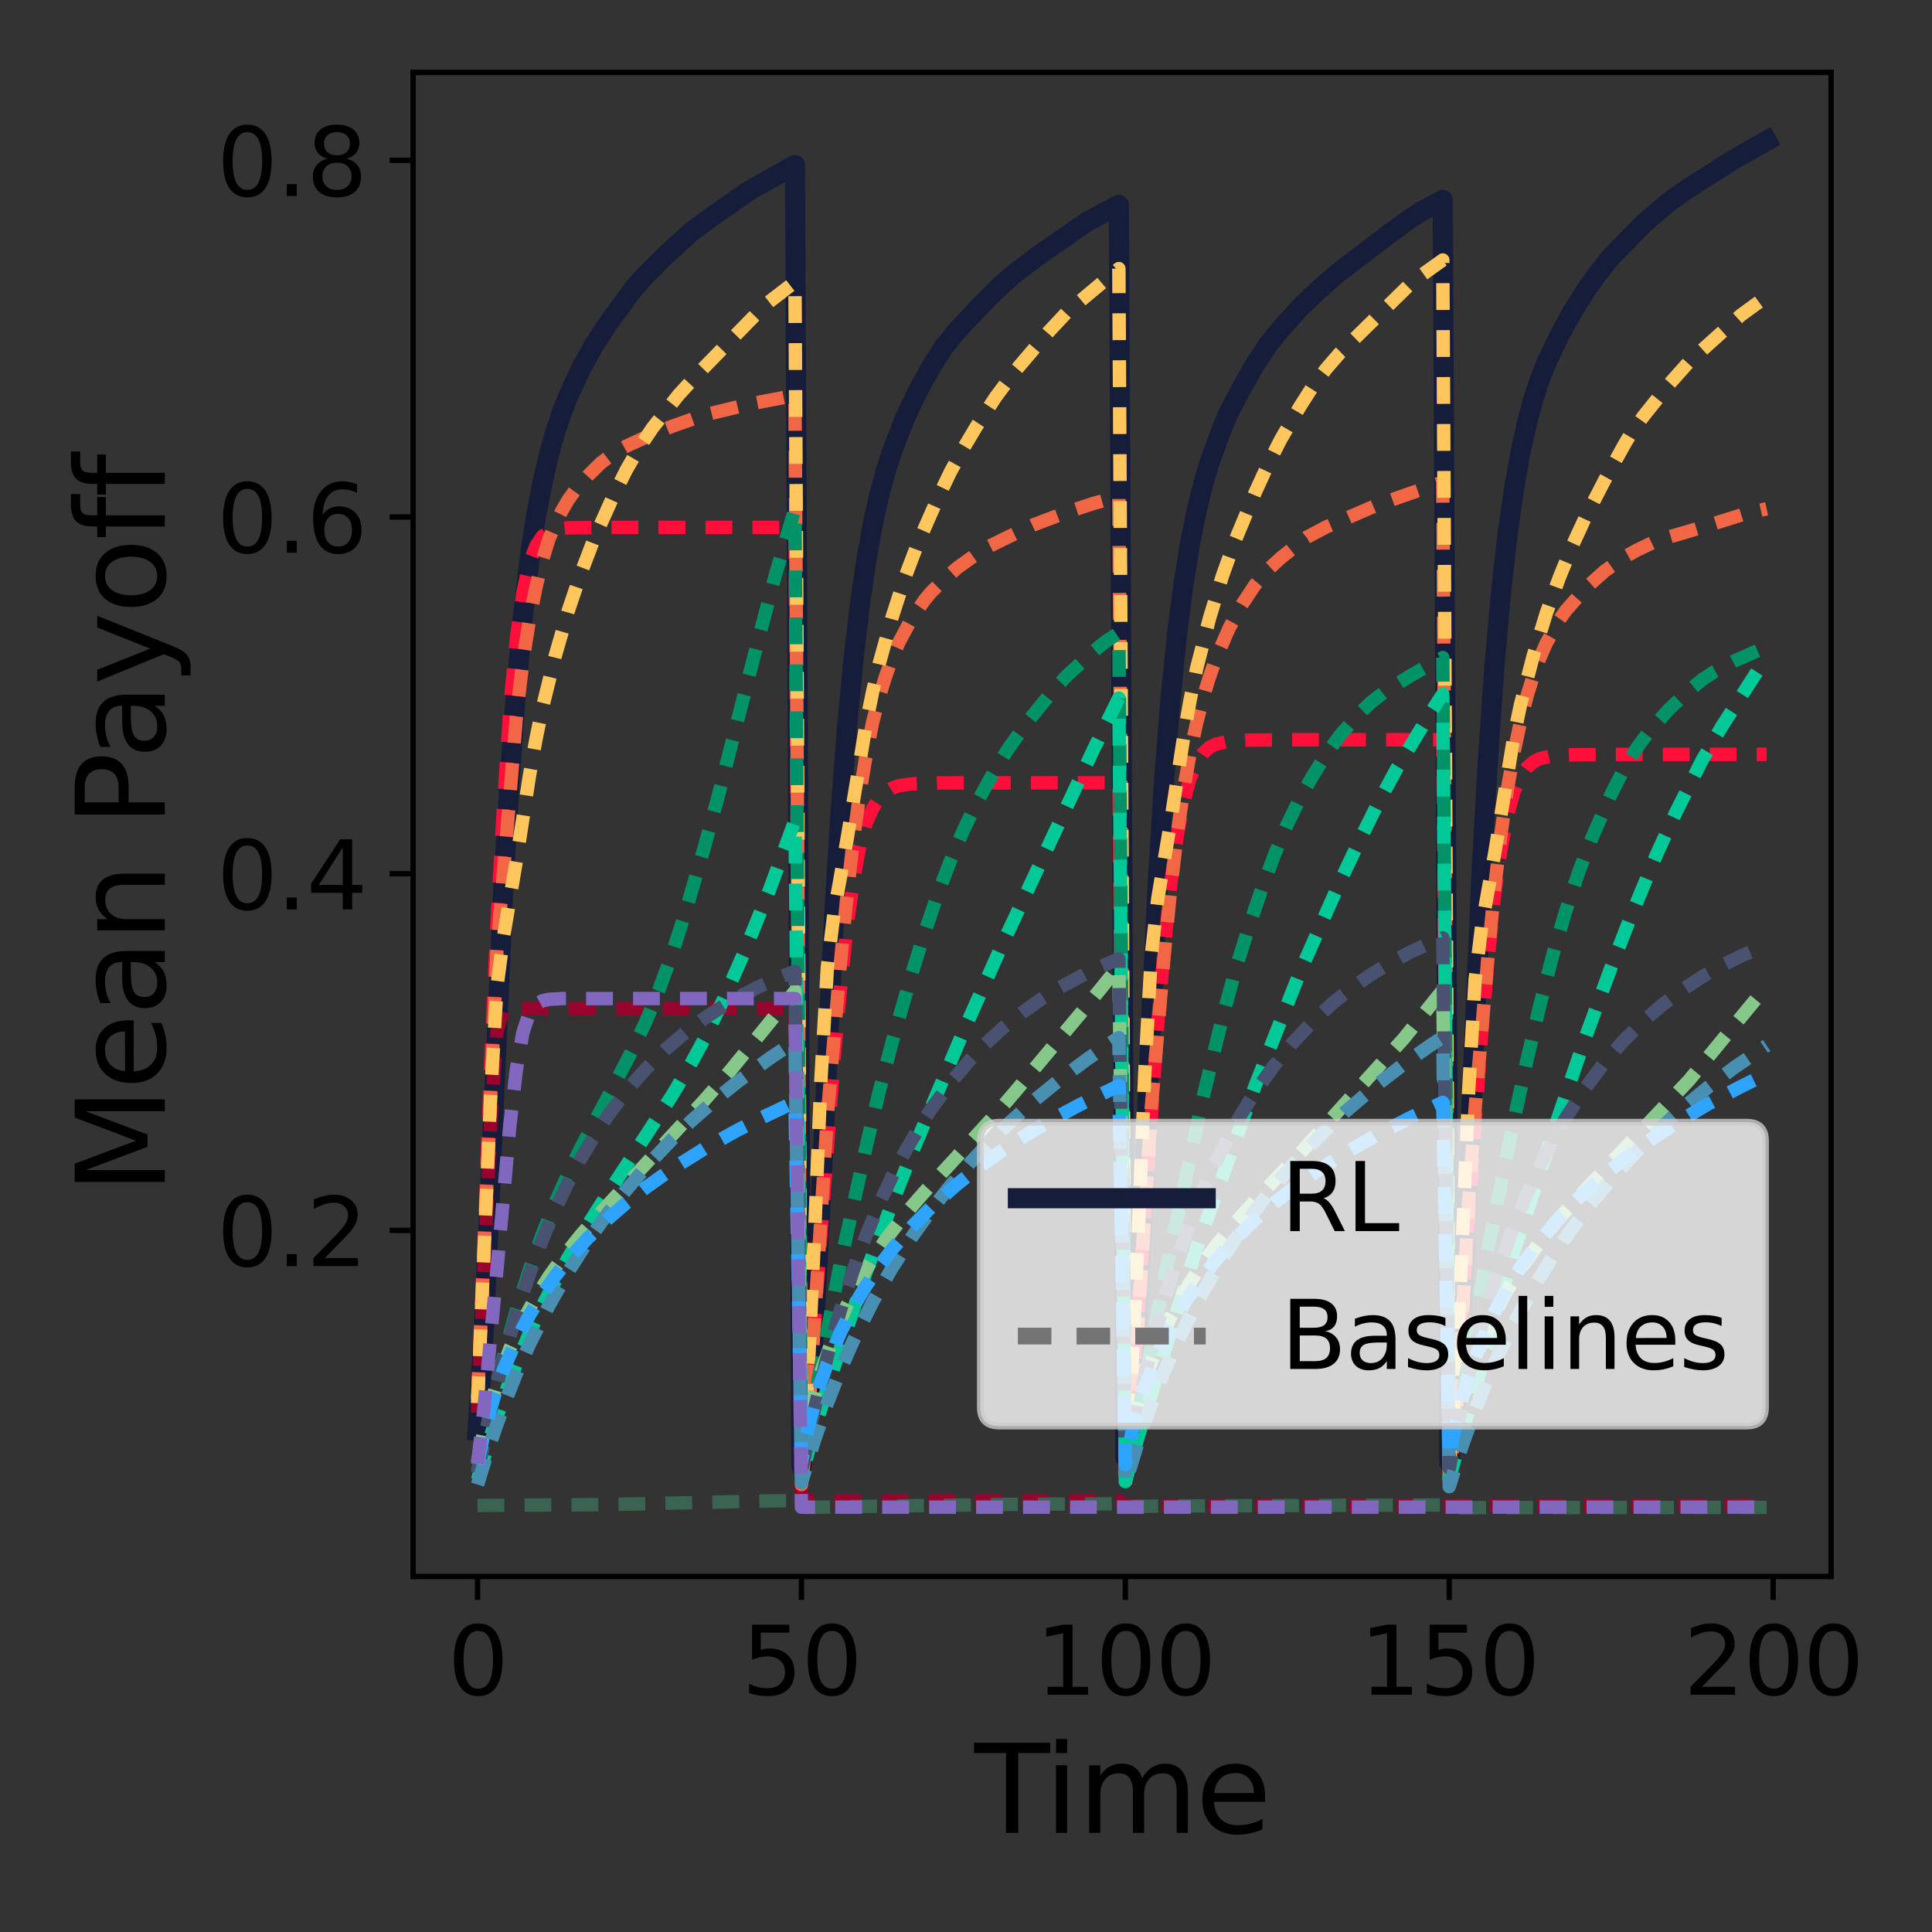 <?xml version="1.0" encoding="utf-8" standalone="no"?>
<!DOCTYPE svg PUBLIC "-//W3C//DTD SVG 1.1//EN"
  "http://www.w3.org/Graphics/SVG/1.1/DTD/svg11.dtd">
<svg height="288pt" version="1.1" viewBox="0 0 288 288" width="288pt" xmlns="http://www.w3.org/2000/svg" xmlns:xlink="http://www.w3.org/1999/xlink">
 <rect x="0" y="0" width="288" height="288" fill="#333333" stroke="none"/>
 <defs>
  <style type="text/css">*{stroke-linecap:butt;stroke-linejoin:round;}</style>
 </defs>
 <g id="figure_1">
  <g id="patch_1">
   <path d="M 0 288 
L 288 288 
L 288 0 
L 0 0 
z
" style="fill:none;"/>
  </g>
  <g id="axes_1">
   <g id="patch_2">
    <path d="M 61.58 235 
L 272.961 235 
L 272.961 10.8 
L 61.58 10.8 
z
" style="fill:none;"/>
   </g>
   <g id="matplotlib.axis_1">
    <g id="xtick_1">
     <g id="line2d_1">
      <defs>
       <path d="M 0 0 
L 0 3.5 
" id="mf769dd41eb" style="stroke:#000000;stroke-width:0.8;"/>
      </defs>
      <g>
       <use style="stroke:#000000;stroke-width:0.8;" x="71.188" xlink:href="#mf769dd41eb" y="235"/>
      </g>
     </g>
     <g id="text_1">
      <!-- 0 -->
      <g transform="translate(66.734 252.638)scale(0.14 -0.14)">
       <defs>
        <path d="M 2034 4250 
Q 1547 4250 1301 3770 
Q 1056 3291 1056 2328 
Q 1056 1369 1301 889 
Q 1547 409 2034 409 
Q 2525 409 2770 889 
Q 3016 1369 3016 2328 
Q 3016 3291 2770 3770 
Q 2525 4250 2034 4250 
z
M 2034 4750 
Q 2819 4750 3233 4129 
Q 3647 3509 3647 2328 
Q 3647 1150 3233 529 
Q 2819 -91 2034 -91 
Q 1250 -91 836 529 
Q 422 1150 422 2328 
Q 422 3509 836 4129 
Q 1250 4750 2034 4750 
z
" id="DejaVuSans-30" transform="scale(0.016)"/>
       </defs>
       <use xlink:href="#DejaVuSans-30"/>
      </g>
     </g>
    </g>
    <g id="xtick_2">
     <g id="line2d_2">
      <g>
       <use style="stroke:#000000;stroke-width:0.8;" x="119.471" xlink:href="#mf769dd41eb" y="235"/>
      </g>
     </g>
     <g id="text_2">
      <!-- 50 -->
      <g transform="translate(110.563 252.638)scale(0.14 -0.14)">
       <defs>
        <path d="M 691 4666 
L 3169 4666 
L 3169 4134 
L 1269 4134 
L 1269 2991 
Q 1406 3038 1543 3061 
Q 1681 3084 1819 3084 
Q 2600 3084 3056 2656 
Q 3513 2228 3513 1497 
Q 3513 744 3044 326 
Q 2575 -91 1722 -91 
Q 1428 -91 1123 -41 
Q 819 9 494 109 
L 494 744 
Q 775 591 1075 516 
Q 1375 441 1709 441 
Q 2250 441 2565 725 
Q 2881 1009 2881 1497 
Q 2881 1984 2565 2268 
Q 2250 2553 1709 2553 
Q 1456 2553 1204 2497 
Q 953 2441 691 2322 
L 691 4666 
z
" id="DejaVuSans-35" transform="scale(0.016)"/>
       </defs>
       <use xlink:href="#DejaVuSans-35"/>
       <use x="63.623" xlink:href="#DejaVuSans-30"/>
      </g>
     </g>
    </g>
    <g id="xtick_3">
     <g id="line2d_3">
      <g>
       <use style="stroke:#000000;stroke-width:0.8;" x="167.753" xlink:href="#mf769dd41eb" y="235"/>
      </g>
     </g>
     <g id="text_3">
      <!-- 100 -->
      <g transform="translate(154.392 252.638)scale(0.14 -0.14)">
       <defs>
        <path d="M 794 531 
L 1825 531 
L 1825 4091 
L 703 3866 
L 703 4441 
L 1819 4666 
L 2450 4666 
L 2450 531 
L 3481 531 
L 3481 0 
L 794 0 
L 794 531 
z
" id="DejaVuSans-31" transform="scale(0.016)"/>
       </defs>
       <use xlink:href="#DejaVuSans-31"/>
       <use x="63.623" xlink:href="#DejaVuSans-30"/>
       <use x="127.246" xlink:href="#DejaVuSans-30"/>
      </g>
     </g>
    </g>
    <g id="xtick_4">
     <g id="line2d_4">
      <g>
       <use style="stroke:#000000;stroke-width:0.8;" x="216.036" xlink:href="#mf769dd41eb" y="235"/>
      </g>
     </g>
     <g id="text_4">
      <!-- 150 -->
      <g transform="translate(202.674 252.638)scale(0.14 -0.14)">
       <use xlink:href="#DejaVuSans-31"/>
       <use x="63.623" xlink:href="#DejaVuSans-35"/>
       <use x="127.246" xlink:href="#DejaVuSans-30"/>
      </g>
     </g>
    </g>
    <g id="xtick_5">
     <g id="line2d_5">
      <g>
       <use style="stroke:#000000;stroke-width:0.8;" x="264.318" xlink:href="#mf769dd41eb" y="235"/>
      </g>
     </g>
     <g id="text_5">
      <!-- 200 -->
      <g transform="translate(250.957 252.638)scale(0.14 -0.14)">
       <defs>
        <path d="M 1228 531 
L 3431 531 
L 3431 0 
L 469 0 
L 469 531 
Q 828 903 1448 1529 
Q 2069 2156 2228 2338 
Q 2531 2678 2651 2914 
Q 2772 3150 2772 3378 
Q 2772 3750 2511 3984 
Q 2250 4219 1831 4219 
Q 1534 4219 1204 4116 
Q 875 4013 500 3803 
L 500 4441 
Q 881 4594 1212 4672 
Q 1544 4750 1819 4750 
Q 2544 4750 2975 4387 
Q 3406 4025 3406 3419 
Q 3406 3131 3298 2873 
Q 3191 2616 2906 2266 
Q 2828 2175 2409 1742 
Q 1991 1309 1228 531 
z
" id="DejaVuSans-32" transform="scale(0.016)"/>
       </defs>
       <use xlink:href="#DejaVuSans-32"/>
       <use x="63.623" xlink:href="#DejaVuSans-30"/>
       <use x="127.246" xlink:href="#DejaVuSans-30"/>
      </g>
     </g>
    </g>
    <g id="text_6">
     <!-- Time -->
     <g transform="translate(145.25 273.227)scale(0.18 -0.18)">
      <defs>
       <path d="M -19 4666 
L 3928 4666 
L 3928 4134 
L 2272 4134 
L 2272 0 
L 1638 0 
L 1638 4134 
L -19 4134 
L -19 4666 
z
" id="DejaVuSans-54" transform="scale(0.016)"/>
       <path d="M 603 3500 
L 1178 3500 
L 1178 0 
L 603 0 
L 603 3500 
z
M 603 4863 
L 1178 4863 
L 1178 4134 
L 603 4134 
L 603 4863 
z
" id="DejaVuSans-69" transform="scale(0.016)"/>
       <path d="M 3328 2828 
Q 3544 3216 3844 3400 
Q 4144 3584 4550 3584 
Q 5097 3584 5394 3201 
Q 5691 2819 5691 2113 
L 5691 0 
L 5113 0 
L 5113 2094 
Q 5113 2597 4934 2840 
Q 4756 3084 4391 3084 
Q 3944 3084 3684 2787 
Q 3425 2491 3425 1978 
L 3425 0 
L 2847 0 
L 2847 2094 
Q 2847 2600 2669 2842 
Q 2491 3084 2119 3084 
Q 1678 3084 1418 2786 
Q 1159 2488 1159 1978 
L 1159 0 
L 581 0 
L 581 3500 
L 1159 3500 
L 1159 2956 
Q 1356 3278 1631 3431 
Q 1906 3584 2284 3584 
Q 2666 3584 2933 3390 
Q 3200 3197 3328 2828 
z
" id="DejaVuSans-6d" transform="scale(0.016)"/>
       <path d="M 3597 1894 
L 3597 1613 
L 953 1613 
Q 991 1019 1311 708 
Q 1631 397 2203 397 
Q 2534 397 2845 478 
Q 3156 559 3463 722 
L 3463 178 
Q 3153 47 2828 -22 
Q 2503 -91 2169 -91 
Q 1331 -91 842 396 
Q 353 884 353 1716 
Q 353 2575 817 3079 
Q 1281 3584 2069 3584 
Q 2775 3584 3186 3129 
Q 3597 2675 3597 1894 
z
M 3022 2063 
Q 3016 2534 2758 2815 
Q 2500 3097 2075 3097 
Q 1594 3097 1305 2825 
Q 1016 2553 972 2059 
L 3022 2063 
z
" id="DejaVuSans-65" transform="scale(0.016)"/>
      </defs>
      <use xlink:href="#DejaVuSans-54"/>
      <use x="57.959" xlink:href="#DejaVuSans-69"/>
      <use x="85.742" xlink:href="#DejaVuSans-6d"/>
      <use x="183.154" xlink:href="#DejaVuSans-65"/>
     </g>
    </g>
   </g>
   <g id="matplotlib.axis_2">
    <g id="ytick_1">
     <g id="line2d_6">
      <defs>
       <path d="M 0 0 
L -3.5 0 
" id="m173f942101" style="stroke:#000000;stroke-width:0.8;"/>
      </defs>
      <g>
       <use style="stroke:#000000;stroke-width:0.8;" x="61.58" xlink:href="#m173f942101" y="183.412"/>
      </g>
     </g>
     <g id="text_7">
      <!-- 0.2 -->
      <g transform="translate(32.316 188.731)scale(0.14 -0.14)">
       <defs>
        <path d="M 684 794 
L 1344 794 
L 1344 0 
L 684 0 
L 684 794 
z
" id="DejaVuSans-2e" transform="scale(0.016)"/>
       </defs>
       <use xlink:href="#DejaVuSans-30"/>
       <use x="63.623" xlink:href="#DejaVuSans-2e"/>
       <use x="95.41" xlink:href="#DejaVuSans-32"/>
      </g>
     </g>
    </g>
    <g id="ytick_2">
     <g id="line2d_7">
      <g>
       <use style="stroke:#000000;stroke-width:0.8;" x="61.58" xlink:href="#m173f942101" y="130.242"/>
      </g>
     </g>
     <g id="text_8">
      <!-- 0.4 -->
      <g transform="translate(32.316 135.561)scale(0.14 -0.14)">
       <defs>
        <path d="M 2419 4116 
L 825 1625 
L 2419 1625 
L 2419 4116 
z
M 2253 4666 
L 3047 4666 
L 3047 1625 
L 3713 1625 
L 3713 1100 
L 3047 1100 
L 3047 0 
L 2419 0 
L 2419 1100 
L 313 1100 
L 313 1709 
L 2253 4666 
z
" id="DejaVuSans-34" transform="scale(0.016)"/>
       </defs>
       <use xlink:href="#DejaVuSans-30"/>
       <use x="63.623" xlink:href="#DejaVuSans-2e"/>
       <use x="95.41" xlink:href="#DejaVuSans-34"/>
      </g>
     </g>
    </g>
    <g id="ytick_3">
     <g id="line2d_8">
      <g>
       <use style="stroke:#000000;stroke-width:0.8;" x="61.58" xlink:href="#m173f942101" y="77.073"/>
      </g>
     </g>
     <g id="text_9">
      <!-- 0.6 -->
      <g transform="translate(32.316 82.392)scale(0.14 -0.14)">
       <defs>
        <path d="M 2113 2584 
Q 1688 2584 1439 2293 
Q 1191 2003 1191 1497 
Q 1191 994 1439 701 
Q 1688 409 2113 409 
Q 2538 409 2786 701 
Q 3034 994 3034 1497 
Q 3034 2003 2786 2293 
Q 2538 2584 2113 2584 
z
M 3366 4563 
L 3366 3988 
Q 3128 4100 2886 4159 
Q 2644 4219 2406 4219 
Q 1781 4219 1451 3797 
Q 1122 3375 1075 2522 
Q 1259 2794 1537 2939 
Q 1816 3084 2150 3084 
Q 2853 3084 3261 2657 
Q 3669 2231 3669 1497 
Q 3669 778 3244 343 
Q 2819 -91 2113 -91 
Q 1303 -91 875 529 
Q 447 1150 447 2328 
Q 447 3434 972 4092 
Q 1497 4750 2381 4750 
Q 2619 4750 2861 4703 
Q 3103 4656 3366 4563 
z
" id="DejaVuSans-36" transform="scale(0.016)"/>
       </defs>
       <use xlink:href="#DejaVuSans-30"/>
       <use x="63.623" xlink:href="#DejaVuSans-2e"/>
       <use x="95.41" xlink:href="#DejaVuSans-36"/>
      </g>
     </g>
    </g>
    <g id="ytick_4">
     <g id="line2d_9">
      <g>
       <use style="stroke:#000000;stroke-width:0.8;" x="61.58" xlink:href="#m173f942101" y="23.903"/>
      </g>
     </g>
     <g id="text_10">
      <!-- 0.8 -->
      <g transform="translate(32.316 29.222)scale(0.14 -0.14)">
       <defs>
        <path d="M 2034 2216 
Q 1584 2216 1326 1975 
Q 1069 1734 1069 1313 
Q 1069 891 1326 650 
Q 1584 409 2034 409 
Q 2484 409 2743 651 
Q 3003 894 3003 1313 
Q 3003 1734 2745 1975 
Q 2488 2216 2034 2216 
z
M 1403 2484 
Q 997 2584 770 2862 
Q 544 3141 544 3541 
Q 544 4100 942 4425 
Q 1341 4750 2034 4750 
Q 2731 4750 3128 4425 
Q 3525 4100 3525 3541 
Q 3525 3141 3298 2862 
Q 3072 2584 2669 2484 
Q 3125 2378 3379 2068 
Q 3634 1759 3634 1313 
Q 3634 634 3220 271 
Q 2806 -91 2034 -91 
Q 1263 -91 848 271 
Q 434 634 434 1313 
Q 434 1759 690 2068 
Q 947 2378 1403 2484 
z
M 1172 3481 
Q 1172 3119 1398 2916 
Q 1625 2713 2034 2713 
Q 2441 2713 2670 2916 
Q 2900 3119 2900 3481 
Q 2900 3844 2670 4047 
Q 2441 4250 2034 4250 
Q 1625 4250 1398 4047 
Q 1172 3844 1172 3481 
z
" id="DejaVuSans-38" transform="scale(0.016)"/>
       </defs>
       <use xlink:href="#DejaVuSans-30"/>
       <use x="63.623" xlink:href="#DejaVuSans-2e"/>
       <use x="95.41" xlink:href="#DejaVuSans-38"/>
      </g>
     </g>
    </g>
    <g id="text_11">
     <!-- Mean Payoff -->
     <g transform="translate(24.572 177.99)rotate(-90)scale(0.18 -0.18)">
      <defs>
       <path d="M 628 4666 
L 1569 4666 
L 2759 1491 
L 3956 4666 
L 4897 4666 
L 4897 0 
L 4281 0 
L 4281 4097 
L 3078 897 
L 2444 897 
L 1241 4097 
L 1241 0 
L 628 0 
L 628 4666 
z
" id="DejaVuSans-4d" transform="scale(0.016)"/>
       <path d="M 2194 1759 
Q 1497 1759 1228 1600 
Q 959 1441 959 1056 
Q 959 750 1161 570 
Q 1363 391 1709 391 
Q 2188 391 2477 730 
Q 2766 1069 2766 1631 
L 2766 1759 
L 2194 1759 
z
M 3341 1997 
L 3341 0 
L 2766 0 
L 2766 531 
Q 2569 213 2275 61 
Q 1981 -91 1556 -91 
Q 1019 -91 701 211 
Q 384 513 384 1019 
Q 384 1609 779 1909 
Q 1175 2209 1959 2209 
L 2766 2209 
L 2766 2266 
Q 2766 2663 2505 2880 
Q 2244 3097 1772 3097 
Q 1472 3097 1187 3025 
Q 903 2953 641 2809 
L 641 3341 
Q 956 3463 1253 3523 
Q 1550 3584 1831 3584 
Q 2591 3584 2966 3190 
Q 3341 2797 3341 1997 
z
" id="DejaVuSans-61" transform="scale(0.016)"/>
       <path d="M 3513 2113 
L 3513 0 
L 2938 0 
L 2938 2094 
Q 2938 2591 2744 2837 
Q 2550 3084 2163 3084 
Q 1697 3084 1428 2787 
Q 1159 2491 1159 1978 
L 1159 0 
L 581 0 
L 581 3500 
L 1159 3500 
L 1159 2956 
Q 1366 3272 1645 3428 
Q 1925 3584 2291 3584 
Q 2894 3584 3203 3211 
Q 3513 2838 3513 2113 
z
" id="DejaVuSans-6e" transform="scale(0.016)"/>
       <path id="DejaVuSans-20" transform="scale(0.016)"/>
       <path d="M 1259 4147 
L 1259 2394 
L 2053 2394 
Q 2494 2394 2734 2622 
Q 2975 2850 2975 3272 
Q 2975 3691 2734 3919 
Q 2494 4147 2053 4147 
L 1259 4147 
z
M 628 4666 
L 2053 4666 
Q 2838 4666 3239 4311 
Q 3641 3956 3641 3272 
Q 3641 2581 3239 2228 
Q 2838 1875 2053 1875 
L 1259 1875 
L 1259 0 
L 628 0 
L 628 4666 
z
" id="DejaVuSans-50" transform="scale(0.016)"/>
       <path d="M 2059 -325 
Q 1816 -950 1584 -1140 
Q 1353 -1331 966 -1331 
L 506 -1331 
L 506 -850 
L 844 -850 
Q 1081 -850 1212 -737 
Q 1344 -625 1503 -206 
L 1606 56 
L 191 3500 
L 800 3500 
L 1894 763 
L 2988 3500 
L 3597 3500 
L 2059 -325 
z
" id="DejaVuSans-79" transform="scale(0.016)"/>
       <path d="M 1959 3097 
Q 1497 3097 1228 2736 
Q 959 2375 959 1747 
Q 959 1119 1226 758 
Q 1494 397 1959 397 
Q 2419 397 2687 759 
Q 2956 1122 2956 1747 
Q 2956 2369 2687 2733 
Q 2419 3097 1959 3097 
z
M 1959 3584 
Q 2709 3584 3137 3096 
Q 3566 2609 3566 1747 
Q 3566 888 3137 398 
Q 2709 -91 1959 -91 
Q 1206 -91 779 398 
Q 353 888 353 1747 
Q 353 2609 779 3096 
Q 1206 3584 1959 3584 
z
" id="DejaVuSans-6f" transform="scale(0.016)"/>
       <path d="M 2375 4863 
L 2375 4384 
L 1825 4384 
Q 1516 4384 1395 4259 
Q 1275 4134 1275 3809 
L 1275 3500 
L 2222 3500 
L 2222 3053 
L 1275 3053 
L 1275 0 
L 697 0 
L 697 3053 
L 147 3053 
L 147 3500 
L 697 3500 
L 697 3744 
Q 697 4328 969 4595 
Q 1241 4863 1831 4863 
L 2375 4863 
z
" id="DejaVuSans-66" transform="scale(0.016)"/>
      </defs>
      <use xlink:href="#DejaVuSans-4d"/>
      <use x="86.279" xlink:href="#DejaVuSans-65"/>
      <use x="147.803" xlink:href="#DejaVuSans-61"/>
      <use x="209.082" xlink:href="#DejaVuSans-6e"/>
      <use x="272.461" xlink:href="#DejaVuSans-20"/>
      <use x="304.248" xlink:href="#DejaVuSans-50"/>
      <use x="360.051" xlink:href="#DejaVuSans-61"/>
      <use x="421.33" xlink:href="#DejaVuSans-79"/>
      <use x="480.51" xlink:href="#DejaVuSans-6f"/>
      <use x="541.691" xlink:href="#DejaVuSans-66"/>
      <use x="576.896" xlink:href="#DejaVuSans-66"/>
     </g>
    </g>
   </g>
   <g id="line2d_10">
    <path clip-path="url(#pc1880259a0)" d="M 71.188 213.271 
L 72.154 197.693 
L 75.051 131.948 
L 76.016 115.535 
L 76.982 102.383 
L 77.948 91.858 
L 78.913 83.531 
L 79.879 77.05 
L 80.845 72.041 
L 81.81 67.868 
L 82.776 64.404 
L 83.742 61.511 
L 84.707 59.034 
L 86.639 54.886 
L 88.57 51.392 
L 90.501 48.431 
L 94.364 43.132 
L 96.295 40.957 
L 99.192 38.085 
L 103.055 34.55 
L 105.952 32.423 
L 111.746 28.38 
L 118.505 24.594 
L 119.471 218.651 
L 120.436 210.369 
L 121.402 197.425 
L 122.368 178.461 
L 124.299 137.232 
L 125.265 121.573 
L 126.23 108.829 
L 127.196 98.572 
L 128.162 90.289 
L 129.127 83.61 
L 130.093 78.165 
L 131.059 73.82 
L 132.024 70.249 
L 132.99 67.251 
L 134.921 62.283 
L 136.852 58.221 
L 138.784 54.707 
L 140.715 51.692 
L 142.646 49.33 
L 146.509 45.214 
L 149.406 42.368 
L 151.337 40.71 
L 155.2 37.778 
L 158.097 35.8 
L 161.959 33.11 
L 163.891 32.06 
L 166.788 30.544 
L 167.753 217.271 
L 168.719 208.301 
L 169.685 194.485 
L 170.65 174.458 
L 171.616 151.633 
L 172.581 131.697 
L 173.547 116.062 
L 174.513 103.861 
L 175.478 94.363 
L 176.444 86.893 
L 177.41 80.942 
L 178.375 76.154 
L 179.341 72.202 
L 180.307 68.947 
L 182.238 63.642 
L 183.204 61.441 
L 185.135 57.76 
L 187.066 54.356 
L 188.998 51.433 
L 190.929 49.029 
L 193.826 45.834 
L 196.723 43.051 
L 199.62 40.565 
L 207.345 34.658 
L 210.242 32.567 
L 212.173 31.344 
L 215.07 29.802 
L 216.036 218.022 
L 217.001 208.932 
L 217.967 194.876 
L 218.933 174.295 
L 220.864 129.714 
L 221.83 112.732 
L 222.795 98.996 
L 223.761 88.216 
L 224.727 79.691 
L 225.692 72.871 
L 226.658 67.404 
L 227.624 63.019 
L 228.589 59.469 
L 229.555 56.495 
L 230.52 54.074 
L 232.452 50.027 
L 234.383 46.51 
L 236.314 43.393 
L 238.246 40.675 
L 240.177 38.291 
L 245.005 33.331 
L 248.868 30.039 
L 251.765 27.999 
L 258.524 23.726 
L 263.353 20.991 
L 263.353 20.991 
" style="fill:none;stroke:#151d3b;stroke-linecap:square;stroke-width:3;"/>
   </g>
   <g id="line2d_11">
    <path clip-path="url(#pc1880259a0)" d="M 71.188 210.611 
L 73.12 167.882 
L 74.085 153.678 
L 75.051 150.601 
L 76.016 150.377 
L 80.845 150.352 
L 118.505 150.352 
L 119.471 223.72 
L 166.788 223.72 
L 167.753 224.419 
L 263.353 224.396 
L 263.353 224.396 
" style="fill:none;stroke:#98042d;stroke-dasharray:4,3;stroke-dashoffset:0;stroke-width:2;"/>
   </g>
   <g id="line2d_12">
    <path clip-path="url(#pc1880259a0)" d="M 71.188 208.529 
L 72.154 185.304 
L 73.12 159.308 
L 74.085 137.561 
L 75.051 120.439 
L 76.016 105.435 
L 76.982 95.117 
L 77.948 88.335 
L 78.913 83.976 
L 79.879 81.399 
L 80.845 79.95 
L 81.81 79.25 
L 82.776 78.92 
L 84.707 78.687 
L 89.536 78.623 
L 118.505 78.621 
L 119.471 220.001 
L 120.436 210.33 
L 124.299 158.143 
L 125.265 147.642 
L 126.23 138.402 
L 127.196 131.339 
L 128.162 126.171 
L 129.127 122.649 
L 130.093 120.509 
L 131.059 119.056 
L 132.024 118.124 
L 132.99 117.501 
L 133.955 117.13 
L 135.887 116.856 
L 139.749 116.705 
L 157.131 116.689 
L 166.788 116.689 
L 167.753 219.516 
L 168.719 209.049 
L 172.581 152.674 
L 173.547 141.458 
L 174.513 131.845 
L 175.478 124.628 
L 176.444 119.501 
L 177.41 116.018 
L 178.375 113.752 
L 179.341 112.284 
L 180.307 111.392 
L 181.272 110.923 
L 183.204 110.503 
L 186.101 110.328 
L 192.86 110.273 
L 215.07 110.273 
L 216.036 219.714 
L 217.001 209.312 
L 219.898 167.55 
L 220.864 154.151 
L 221.83 143.054 
L 222.795 133.415 
L 223.761 126.524 
L 224.727 121.553 
L 225.692 117.988 
L 226.658 115.727 
L 227.624 114.417 
L 228.589 113.574 
L 229.555 113.078 
L 231.486 112.655 
L 234.383 112.517 
L 243.074 112.453 
L 263.353 112.453 
L 263.353 112.453 
" style="fill:none;stroke:#ff0f39;stroke-dasharray:4,3;stroke-dashoffset:0;stroke-width:2;"/>
   </g>
   <g id="line2d_13">
    <path clip-path="url(#pc1880259a0)" d="M 71.188 208.601 
L 74.085 141.677 
L 76.982 106.804 
L 77.948 98.502 
L 78.913 92.476 
L 79.879 87.625 
L 80.845 83.545 
L 81.81 80.41 
L 82.776 78.103 
L 83.742 76.158 
L 84.707 74.509 
L 85.673 73.165 
L 87.604 70.957 
L 89.536 69.033 
L 91.467 67.578 
L 93.398 66.487 
L 97.261 64.714 
L 100.158 63.557 
L 104.986 61.856 
L 111.746 60.234 
L 118.505 58.932 
L 119.471 221.304 
L 120.436 212.428 
L 123.333 166.287 
L 125.265 143.712 
L 126.23 133.805 
L 127.196 125.299 
L 128.162 118.347 
L 129.127 112.466 
L 130.093 107.618 
L 131.059 103.89 
L 132.024 100.803 
L 132.99 98.106 
L 133.955 95.851 
L 135.887 92.225 
L 137.818 89.465 
L 138.784 88.292 
L 140.715 86.406 
L 142.646 84.688 
L 146.509 81.908 
L 149.406 80.473 
L 152.303 79.07 
L 154.234 78.169 
L 159.062 76.351 
L 162.925 75.068 
L 166.788 73.992 
L 167.753 221.3 
L 168.719 212.302 
L 171.616 165.221 
L 173.547 142.32 
L 174.513 132.521 
L 175.478 124.427 
L 176.444 117.751 
L 177.41 112.254 
L 178.375 107.778 
L 179.341 104.015 
L 180.307 100.867 
L 181.272 98.137 
L 183.204 93.678 
L 185.135 90.127 
L 187.066 87.21 
L 188.998 84.942 
L 190.929 83.161 
L 194.791 80.094 
L 197.688 78.557 
L 205.414 75.226 
L 213.139 72.526 
L 215.07 71.889 
L 216.036 220.727 
L 217.001 212.028 
L 217.967 196.495 
L 218.933 179.161 
L 219.898 165.198 
L 221.83 142.395 
L 222.795 132.376 
L 223.761 124.182 
L 224.727 117.518 
L 225.692 112.124 
L 226.658 107.603 
L 227.624 103.785 
L 228.589 100.657 
L 229.555 98.047 
L 230.52 95.839 
L 232.452 92.382 
L 233.417 91.011 
L 236.314 87.723 
L 239.211 85.123 
L 242.108 83.073 
L 244.04 82.001 
L 246.937 80.6 
L 251.765 79.185 
L 256.593 77.708 
L 260.456 76.491 
L 263.353 75.846 
L 263.353 75.846 
" style="fill:none;stroke:#f16745;stroke-dasharray:4,3;stroke-dashoffset:0;stroke-width:2;"/>
   </g>
   <g id="line2d_14">
    <path clip-path="url(#pc1880259a0)" d="M 71.188 209.172 
L 73.12 163.648 
L 74.085 147.074 
L 75.051 139.688 
L 76.982 128.219 
L 78.913 115.715 
L 79.879 110.276 
L 80.845 105.543 
L 82.776 97.729 
L 84.707 91.044 
L 86.639 85.338 
L 88.57 80.283 
L 91.467 73.849 
L 93.398 69.988 
L 95.329 66.67 
L 97.261 63.794 
L 101.123 58.901 
L 104.02 55.74 
L 112.711 46.826 
L 114.642 45.007 
L 118.505 42.026 
L 119.471 218.195 
L 120.436 205.158 
L 121.402 184.563 
L 122.368 161.058 
L 123.333 144.23 
L 124.299 136.286 
L 126.23 125.345 
L 129.127 107.801 
L 130.093 103.076 
L 131.059 98.935 
L 132.99 91.976 
L 134.921 86.005 
L 136.852 80.928 
L 139.749 74.37 
L 141.681 70.335 
L 143.612 66.828 
L 145.543 63.587 
L 148.44 59.155 
L 151.337 55.288 
L 156.165 49.614 
L 159.062 46.52 
L 166.788 40.039 
L 167.753 216.706 
L 168.719 204.233 
L 169.685 183.8 
L 170.65 160.083 
L 171.616 142.503 
L 172.581 134.035 
L 174.513 122.493 
L 176.444 109.883 
L 177.41 104.335 
L 178.375 99.665 
L 180.307 92.13 
L 182.238 85.793 
L 184.169 80.454 
L 187.066 73.498 
L 188.998 69.291 
L 190.929 65.478 
L 193.826 60.525 
L 195.757 57.501 
L 197.688 54.982 
L 199.62 52.746 
L 208.311 44.208 
L 210.242 42.317 
L 212.173 40.828 
L 215.07 38.762 
L 216.036 218.125 
L 217.001 205.663 
L 217.967 185.665 
L 218.933 162.663 
L 219.898 146.024 
L 220.864 138.149 
L 222.795 127.306 
L 225.692 109.647 
L 226.658 105.054 
L 228.589 97.645 
L 230.52 91.365 
L 232.452 86.084 
L 234.383 81.35 
L 236.314 77.161 
L 239.211 71.556 
L 242.108 66.33 
L 243.074 64.678 
L 245.005 62.01 
L 248.868 57.198 
L 251.765 53.954 
L 259.49 46.993 
L 263.353 44.181 
L 263.353 44.181 
" style="fill:none;stroke:#ffc65d;stroke-dasharray:4,3;stroke-dashoffset:0;stroke-width:2;"/>
   </g>
   <g id="line2d_15">
    <path clip-path="url(#pc1880259a0)" d="M 71.188 224.407 
L 89.536 224.298 
L 114.642 223.741 
L 118.505 223.697 
L 119.471 224.727 
L 126.23 224.596 
L 151.337 224.243 
L 166.788 224.157 
L 167.753 224.588 
L 172.581 224.506 
L 215.07 224.336 
L 216.036 224.809 
L 220.864 224.74 
L 253.696 224.711 
L 263.353 224.71 
L 263.353 224.71 
" style="fill:none;stroke:#3a6351;stroke-dasharray:4,3;stroke-dashoffset:0;stroke-width:2;"/>
   </g>
   <g id="line2d_16">
    <path clip-path="url(#pc1880259a0)" d="M 71.188 219.432 
L 73.12 210.172 
L 75.051 202.217 
L 76.982 195.301 
L 78.913 189.311 
L 80.845 183.987 
L 82.776 179.258 
L 84.707 174.94 
L 86.639 170.965 
L 91.467 161.894 
L 94.364 156.341 
L 96.295 152.248 
L 98.226 147.574 
L 100.158 142.28 
L 102.089 136.273 
L 104.986 126.329 
L 106.917 119.235 
L 112.711 96.636 
L 115.608 85.625 
L 118.505 75.808 
L 119.471 219.042 
L 123.333 198.361 
L 125.265 188.372 
L 129.127 170.902 
L 131.059 162.719 
L 132.99 155.356 
L 135.887 145.258 
L 137.818 139.063 
L 139.749 133.402 
L 141.681 128.302 
L 143.612 123.769 
L 145.543 119.795 
L 148.44 114.546 
L 150.372 111.5 
L 153.268 107.484 
L 157.131 102.75 
L 159.062 100.707 
L 162.925 97.17 
L 164.856 95.613 
L 166.788 94.323 
L 167.753 220.61 
L 171.616 200.641 
L 173.547 190.629 
L 179.341 163.538 
L 182.238 151.651 
L 184.169 144.585 
L 186.101 138.377 
L 188.032 132.669 
L 189.963 127.467 
L 191.894 122.871 
L 193.826 118.932 
L 195.757 115.527 
L 197.688 112.471 
L 199.62 109.775 
L 202.517 106.474 
L 204.448 104.646 
L 206.379 103.145 
L 210.242 100.74 
L 214.104 98.543 
L 215.07 98.017 
L 216.036 218.758 
L 218.933 202.673 
L 221.83 186.115 
L 225.692 166.926 
L 227.624 158.03 
L 229.555 149.808 
L 231.486 142.314 
L 233.417 135.755 
L 235.349 129.96 
L 237.28 124.958 
L 240.177 118.368 
L 242.108 114.587 
L 244.04 111.435 
L 245.971 108.851 
L 248.868 105.652 
L 251.765 102.942 
L 253.696 101.361 
L 255.627 100.071 
L 258.524 98.535 
L 263.353 96.409 
L 263.353 96.409 
" style="fill:none;stroke:#019267;stroke-dasharray:4,3;stroke-dashoffset:0;stroke-width:2;"/>
   </g>
   <g id="line2d_17">
    <path clip-path="url(#pc1880259a0)" d="M 71.188 220.601 
L 73.12 214.076 
L 75.051 208.354 
L 76.982 203.316 
L 78.913 198.772 
L 80.845 194.657 
L 83.742 189.121 
L 86.639 184.154 
L 89.536 179.577 
L 100.158 163.332 
L 103.055 158.452 
L 104.986 154.9 
L 107.883 148.905 
L 110.78 142.323 
L 114.642 132.83 
L 118.505 122.299 
L 119.471 220.103 
L 121.402 213.063 
L 124.299 203.871 
L 129.127 189.555 
L 132.99 179.386 
L 135.887 171.987 
L 143.612 153.757 
L 149.406 140.786 
L 162.925 111.889 
L 166.788 104.05 
L 167.753 220.865 
L 169.685 214.109 
L 178.375 186.054 
L 187.066 161.937 
L 193.826 144.807 
L 199.62 131.729 
L 202.517 125.596 
L 205.414 119.756 
L 208.311 114.389 
L 213.139 106.453 
L 215.07 103.467 
L 216.036 220.477 
L 217.967 213.504 
L 221.83 200.32 
L 225.692 186.454 
L 232.452 166.038 
L 236.314 154.712 
L 240.177 144.159 
L 243.074 136.706 
L 246.937 127.383 
L 249.833 121.066 
L 253.696 113.381 
L 256.593 108.41 
L 263.353 97.899 
L 263.353 97.899 
" style="fill:none;stroke:#00c897;stroke-dasharray:4,3;stroke-dashoffset:0;stroke-width:2;"/>
   </g>
   <g id="line2d_18">
    <path clip-path="url(#pc1880259a0)" d="M 71.188 217.922 
L 72.154 213.134 
L 73.12 209.366 
L 74.085 206.177 
L 76.016 201.024 
L 77.948 196.88 
L 79.879 193.378 
L 81.81 190.324 
L 83.742 187.64 
L 86.639 184.026 
L 89.536 180.779 
L 104.986 164.023 
L 108.849 159.614 
L 118.505 147.751 
L 119.471 216.965 
L 120.436 211.873 
L 121.402 207.842 
L 122.368 204.52 
L 124.299 199.078 
L 126.23 194.631 
L 128.162 190.887 
L 130.093 187.63 
L 132.024 184.785 
L 134.921 180.997 
L 137.818 177.665 
L 143.612 171.363 
L 148.44 166.086 
L 151.337 162.724 
L 161.959 150.012 
L 166.788 144.041 
L 167.753 217.577 
L 168.719 212.697 
L 169.685 208.845 
L 170.65 205.662 
L 172.581 200.458 
L 174.513 196.28 
L 176.444 192.755 
L 178.375 189.659 
L 180.307 186.918 
L 183.204 183.302 
L 187.066 179.023 
L 194.791 170.825 
L 209.276 154.786 
L 214.104 148.798 
L 215.07 147.594 
L 216.036 217.535 
L 217.001 212.555 
L 217.967 208.634 
L 218.933 205.374 
L 220.864 200.123 
L 222.795 195.842 
L 224.727 192.26 
L 226.658 189.175 
L 229.555 185.111 
L 232.452 181.586 
L 236.314 177.389 
L 251.765 161.044 
L 263.353 146.998 
L 263.353 146.998 
" style="fill:none;stroke:#85c88a;stroke-dasharray:4,3;stroke-dashoffset:0;stroke-width:2;"/>
   </g>
   <g id="line2d_19">
    <path clip-path="url(#pc1880259a0)" d="M 71.188 219.585 
L 73.12 210.446 
L 75.051 202.576 
L 76.982 195.794 
L 78.913 189.937 
L 80.845 184.776 
L 82.776 180.239 
L 84.707 176.247 
L 86.639 172.632 
L 88.57 169.392 
L 90.501 166.485 
L 93.398 162.598 
L 96.295 159.31 
L 99.192 156.46 
L 102.089 153.969 
L 104.986 151.796 
L 107.883 149.905 
L 110.78 148.271 
L 113.677 146.816 
L 116.574 145.549 
L 118.505 144.792 
L 119.471 219.37 
L 121.402 210.093 
L 123.333 202.141 
L 125.265 195.321 
L 127.196 189.32 
L 129.127 184.125 
L 131.059 179.457 
L 132.99 175.352 
L 134.921 171.664 
L 136.852 168.347 
L 138.784 165.35 
L 141.681 161.401 
L 144.578 158.02 
L 146.509 155.998 
L 149.406 153.305 
L 152.303 150.993 
L 155.2 148.94 
L 158.097 147.148 
L 161.959 145.071 
L 165.822 143.324 
L 166.788 142.944 
L 167.753 218.85 
L 169.685 209.273 
L 171.616 200.978 
L 173.547 193.844 
L 175.478 187.636 
L 177.41 182.2 
L 179.341 177.402 
L 181.272 173.143 
L 183.204 169.344 
L 185.135 165.891 
L 187.066 162.827 
L 189.963 158.785 
L 192.86 155.269 
L 195.757 152.218 
L 198.654 149.537 
L 201.551 147.248 
L 204.448 145.223 
L 207.345 143.463 
L 210.242 141.919 
L 213.139 140.601 
L 215.07 139.807 
L 216.036 218.862 
L 217.967 209.324 
L 219.898 201.153 
L 221.83 194.123 
L 223.761 188.02 
L 225.692 182.67 
L 227.624 177.921 
L 229.555 173.719 
L 231.486 169.996 
L 233.417 166.638 
L 236.314 162.197 
L 239.211 158.358 
L 242.108 155.05 
L 245.005 152.203 
L 247.902 149.712 
L 250.799 147.537 
L 253.696 145.629 
L 256.593 143.981 
L 259.49 142.525 
L 262.387 141.267 
L 263.353 140.881 
L 263.353 140.881 
" style="fill:none;stroke:#495371;stroke-dasharray:4,3;stroke-dashoffset:0;stroke-width:2;"/>
   </g>
   <g id="line2d_20">
    <path clip-path="url(#pc1880259a0)" d="M 71.188 221.305 
L 73.12 215.044 
L 75.051 209.588 
L 76.982 204.743 
L 78.913 200.406 
L 81.81 194.649 
L 84.707 189.569 
L 87.604 185.042 
L 90.501 180.986 
L 93.398 177.328 
L 96.295 173.935 
L 100.158 169.855 
L 103.055 167.083 
L 106.917 163.696 
L 109.814 161.364 
L 114.642 157.823 
L 118.505 155.242 
L 119.471 221.002 
L 121.402 214.71 
L 123.333 209.168 
L 125.265 204.261 
L 127.196 199.867 
L 130.093 194.055 
L 132.99 188.989 
L 135.887 184.462 
L 138.784 180.41 
L 141.681 176.739 
L 144.578 173.369 
L 147.475 170.289 
L 150.372 167.455 
L 154.234 163.991 
L 158.097 160.846 
L 161.959 157.965 
L 165.822 155.293 
L 166.788 154.676 
L 167.753 221.201 
L 169.685 214.887 
L 171.616 209.359 
L 173.547 204.44 
L 175.478 200.087 
L 178.375 194.257 
L 181.272 189.159 
L 184.169 184.606 
L 187.066 180.489 
L 189.963 176.779 
L 193.826 172.368 
L 196.723 169.37 
L 200.585 165.69 
L 205.414 161.577 
L 209.276 158.613 
L 213.139 155.883 
L 215.07 154.614 
L 216.036 221.61 
L 217.967 215.504 
L 219.898 210.164 
L 221.83 205.417 
L 223.761 201.106 
L 225.692 197.214 
L 228.589 191.933 
L 231.486 187.263 
L 234.383 183.048 
L 237.28 179.252 
L 240.177 175.786 
L 244.04 171.595 
L 247.902 167.822 
L 250.799 165.208 
L 254.662 162.035 
L 258.524 159.131 
L 263.353 155.851 
L 263.353 155.851 
" style="fill:none;stroke:#488fb1;stroke-dasharray:4,3;stroke-dashoffset:0;stroke-width:2;"/>
   </g>
   <g id="line2d_21">
    <path clip-path="url(#pc1880259a0)" d="M 71.188 218.287 
L 72.154 213.637 
L 73.12 209.939 
L 74.085 206.845 
L 75.051 204.175 
L 76.982 199.725 
L 78.913 196.066 
L 80.845 192.937 
L 82.776 190.219 
L 84.707 187.758 
L 87.604 184.581 
L 90.501 181.791 
L 93.398 179.277 
L 96.295 177.013 
L 100.158 174.27 
L 104.986 171.241 
L 109.814 168.539 
L 113.677 166.553 
L 118.505 164.265 
L 119.471 217.84 
L 120.436 213.016 
L 121.402 209.205 
L 122.368 206.032 
L 123.333 203.259 
L 125.265 198.649 
L 127.196 194.831 
L 129.127 191.61 
L 131.059 188.78 
L 132.99 186.226 
L 135.887 182.912 
L 138.784 179.966 
L 142.646 176.555 
L 145.543 174.253 
L 149.406 171.478 
L 153.268 168.99 
L 157.131 166.739 
L 160.994 164.659 
L 166.788 161.832 
L 167.753 218.316 
L 168.719 213.646 
L 169.685 209.933 
L 170.65 206.842 
L 172.581 201.843 
L 174.513 197.825 
L 176.444 194.45 
L 178.375 191.561 
L 181.272 187.81 
L 184.169 184.615 
L 187.066 181.818 
L 189.963 179.313 
L 192.86 177.038 
L 196.723 174.307 
L 200.585 171.853 
L 205.414 169.082 
L 210.242 166.604 
L 215.07 164.332 
L 216.036 217.303 
L 217.001 212.398 
L 217.967 208.441 
L 218.933 205.16 
L 220.864 199.831 
L 222.795 195.581 
L 224.727 192.011 
L 226.658 188.923 
L 229.555 184.964 
L 232.452 181.572 
L 235.349 178.591 
L 239.211 175.085 
L 242.108 172.767 
L 245.971 169.96 
L 249.833 167.433 
L 254.662 164.546 
L 259.49 161.989 
L 263.353 160.09 
L 263.353 160.09 
" style="fill:none;stroke:#2fa4ff;stroke-dasharray:4,3;stroke-dashoffset:0;stroke-width:2;"/>
   </g>
   <g id="line2d_22">
    <path clip-path="url(#pc1880259a0)" d="M 71.188 218.219 
L 72.154 209.906 
L 74.085 189.18 
L 76.016 167.638 
L 76.982 159.364 
L 77.948 153.929 
L 78.913 151.017 
L 79.879 149.723 
L 80.845 149.187 
L 81.81 148.973 
L 83.742 148.863 
L 96.295 148.849 
L 118.505 148.849 
L 119.471 224.671 
L 263.353 224.662 
L 263.353 224.662 
" style="fill:none;stroke:#8267be;stroke-dasharray:4,3;stroke-dashoffset:0;stroke-width:2;"/>
   </g>
   <g id="line2d_23"/>
   <g id="patch_3">
    <path d="M 61.58 235 
L 61.58 10.8 
" style="fill:none;stroke:#000000;stroke-linecap:square;stroke-linejoin:miter;stroke-width:0.8;"/>
   </g>
   <g id="patch_4">
    <path d="M 272.961 235 
L 272.961 10.8 
" style="fill:none;stroke:#000000;stroke-linecap:square;stroke-linejoin:miter;stroke-width:0.8;"/>
   </g>
   <g id="patch_5">
    <path d="M 61.58 235 
L 272.961 235 
" style="fill:none;stroke:#000000;stroke-linecap:square;stroke-linejoin:miter;stroke-width:0.8;"/>
   </g>
   <g id="patch_6">
    <path d="M 61.58 10.8 
L 272.961 10.8 
" style="fill:none;stroke:#000000;stroke-linecap:square;stroke-linejoin:miter;stroke-width:0.8;"/>
   </g>
   <g id="legend_1">
    <g id="patch_7">
     <path d="M 148.932 212.58 
L 260.383 212.58 
Q 263.183 212.58 263.183 209.78 
L 263.183 170.081 
Q 263.183 167.281 260.383 167.281 
L 148.932 167.281 
Q 146.132 167.281 146.132 170.081 
L 146.132 209.78 
Q 146.132 212.58 148.932 212.58 
z
" style="fill:#ffffff;opacity:0.8;stroke:#cccccc;stroke-linejoin:miter;"/>
    </g>
    <g id="line2d_24">
     <path d="M 151.732 178.619 
L 179.732 178.619 
" style="fill:none;stroke:#151d3b;stroke-linecap:square;stroke-width:3;"/>
    </g>
    <g id="line2d_25"/>
    <g id="text_12">
     <!-- RL -->
     <g transform="translate(190.932 183.519)scale(0.14 -0.14)">
      <defs>
       <path d="M 2841 2188 
Q 3044 2119 3236 1894 
Q 3428 1669 3622 1275 
L 4263 0 
L 3584 0 
L 2988 1197 
Q 2756 1666 2539 1819 
Q 2322 1972 1947 1972 
L 1259 1972 
L 1259 0 
L 628 0 
L 628 4666 
L 2053 4666 
Q 2853 4666 3247 4331 
Q 3641 3997 3641 3322 
Q 3641 2881 3436 2590 
Q 3231 2300 2841 2188 
z
M 1259 4147 
L 1259 2491 
L 2053 2491 
Q 2509 2491 2742 2702 
Q 2975 2913 2975 3322 
Q 2975 3731 2742 3939 
Q 2509 4147 2053 4147 
L 1259 4147 
z
" id="DejaVuSans-52" transform="scale(0.016)"/>
       <path d="M 628 4666 
L 1259 4666 
L 1259 531 
L 3531 531 
L 3531 0 
L 628 0 
L 628 4666 
z
" id="DejaVuSans-4c" transform="scale(0.016)"/>
      </defs>
      <use xlink:href="#DejaVuSans-52"/>
      <use x="69.482" xlink:href="#DejaVuSans-4c"/>
     </g>
    </g>
    <g id="line2d_26">
     <path d="M 151.732 199.168 
L 179.732 199.168 
" style="fill:none;stroke:#747474;stroke-dasharray:5,3.75;stroke-dashoffset:0;stroke-width:2.5;"/>
    </g>
    <g id="line2d_27"/>
    <g id="text_13">
     <!-- Baselines -->
     <g transform="translate(190.932 204.068)scale(0.14 -0.14)">
      <defs>
       <path d="M 1259 2228 
L 1259 519 
L 2272 519 
Q 2781 519 3026 730 
Q 3272 941 3272 1375 
Q 3272 1813 3026 2020 
Q 2781 2228 2272 2228 
L 1259 2228 
z
M 1259 4147 
L 1259 2741 
L 2194 2741 
Q 2656 2741 2882 2914 
Q 3109 3088 3109 3444 
Q 3109 3797 2882 3972 
Q 2656 4147 2194 4147 
L 1259 4147 
z
M 628 4666 
L 2241 4666 
Q 2963 4666 3353 4366 
Q 3744 4066 3744 3513 
Q 3744 3084 3544 2831 
Q 3344 2578 2956 2516 
Q 3422 2416 3680 2098 
Q 3938 1781 3938 1306 
Q 3938 681 3513 340 
Q 3088 0 2303 0 
L 628 0 
L 628 4666 
z
" id="DejaVuSans-42" transform="scale(0.016)"/>
       <path d="M 2834 3397 
L 2834 2853 
Q 2591 2978 2328 3040 
Q 2066 3103 1784 3103 
Q 1356 3103 1142 2972 
Q 928 2841 928 2578 
Q 928 2378 1081 2264 
Q 1234 2150 1697 2047 
L 1894 2003 
Q 2506 1872 2764 1633 
Q 3022 1394 3022 966 
Q 3022 478 2636 193 
Q 2250 -91 1575 -91 
Q 1294 -91 989 -36 
Q 684 19 347 128 
L 347 722 
Q 666 556 975 473 
Q 1284 391 1588 391 
Q 1994 391 2212 530 
Q 2431 669 2431 922 
Q 2431 1156 2273 1281 
Q 2116 1406 1581 1522 
L 1381 1569 
Q 847 1681 609 1914 
Q 372 2147 372 2553 
Q 372 3047 722 3315 
Q 1072 3584 1716 3584 
Q 2034 3584 2315 3537 
Q 2597 3491 2834 3397 
z
" id="DejaVuSans-73" transform="scale(0.016)"/>
       <path d="M 603 4863 
L 1178 4863 
L 1178 0 
L 603 0 
L 603 4863 
z
" id="DejaVuSans-6c" transform="scale(0.016)"/>
      </defs>
      <use xlink:href="#DejaVuSans-42"/>
      <use x="68.604" xlink:href="#DejaVuSans-61"/>
      <use x="129.883" xlink:href="#DejaVuSans-73"/>
      <use x="181.982" xlink:href="#DejaVuSans-65"/>
      <use x="243.506" xlink:href="#DejaVuSans-6c"/>
      <use x="271.289" xlink:href="#DejaVuSans-69"/>
      <use x="299.072" xlink:href="#DejaVuSans-6e"/>
      <use x="362.451" xlink:href="#DejaVuSans-65"/>
      <use x="423.975" xlink:href="#DejaVuSans-73"/>
     </g>
    </g>
   </g>
  </g>
 </g>
 <defs>
  <clipPath id="pc1880259a0">
   <rect height="224.2" width="211.381" x="61.58" y="10.8"/>
  </clipPath>
 </defs>
</svg>
